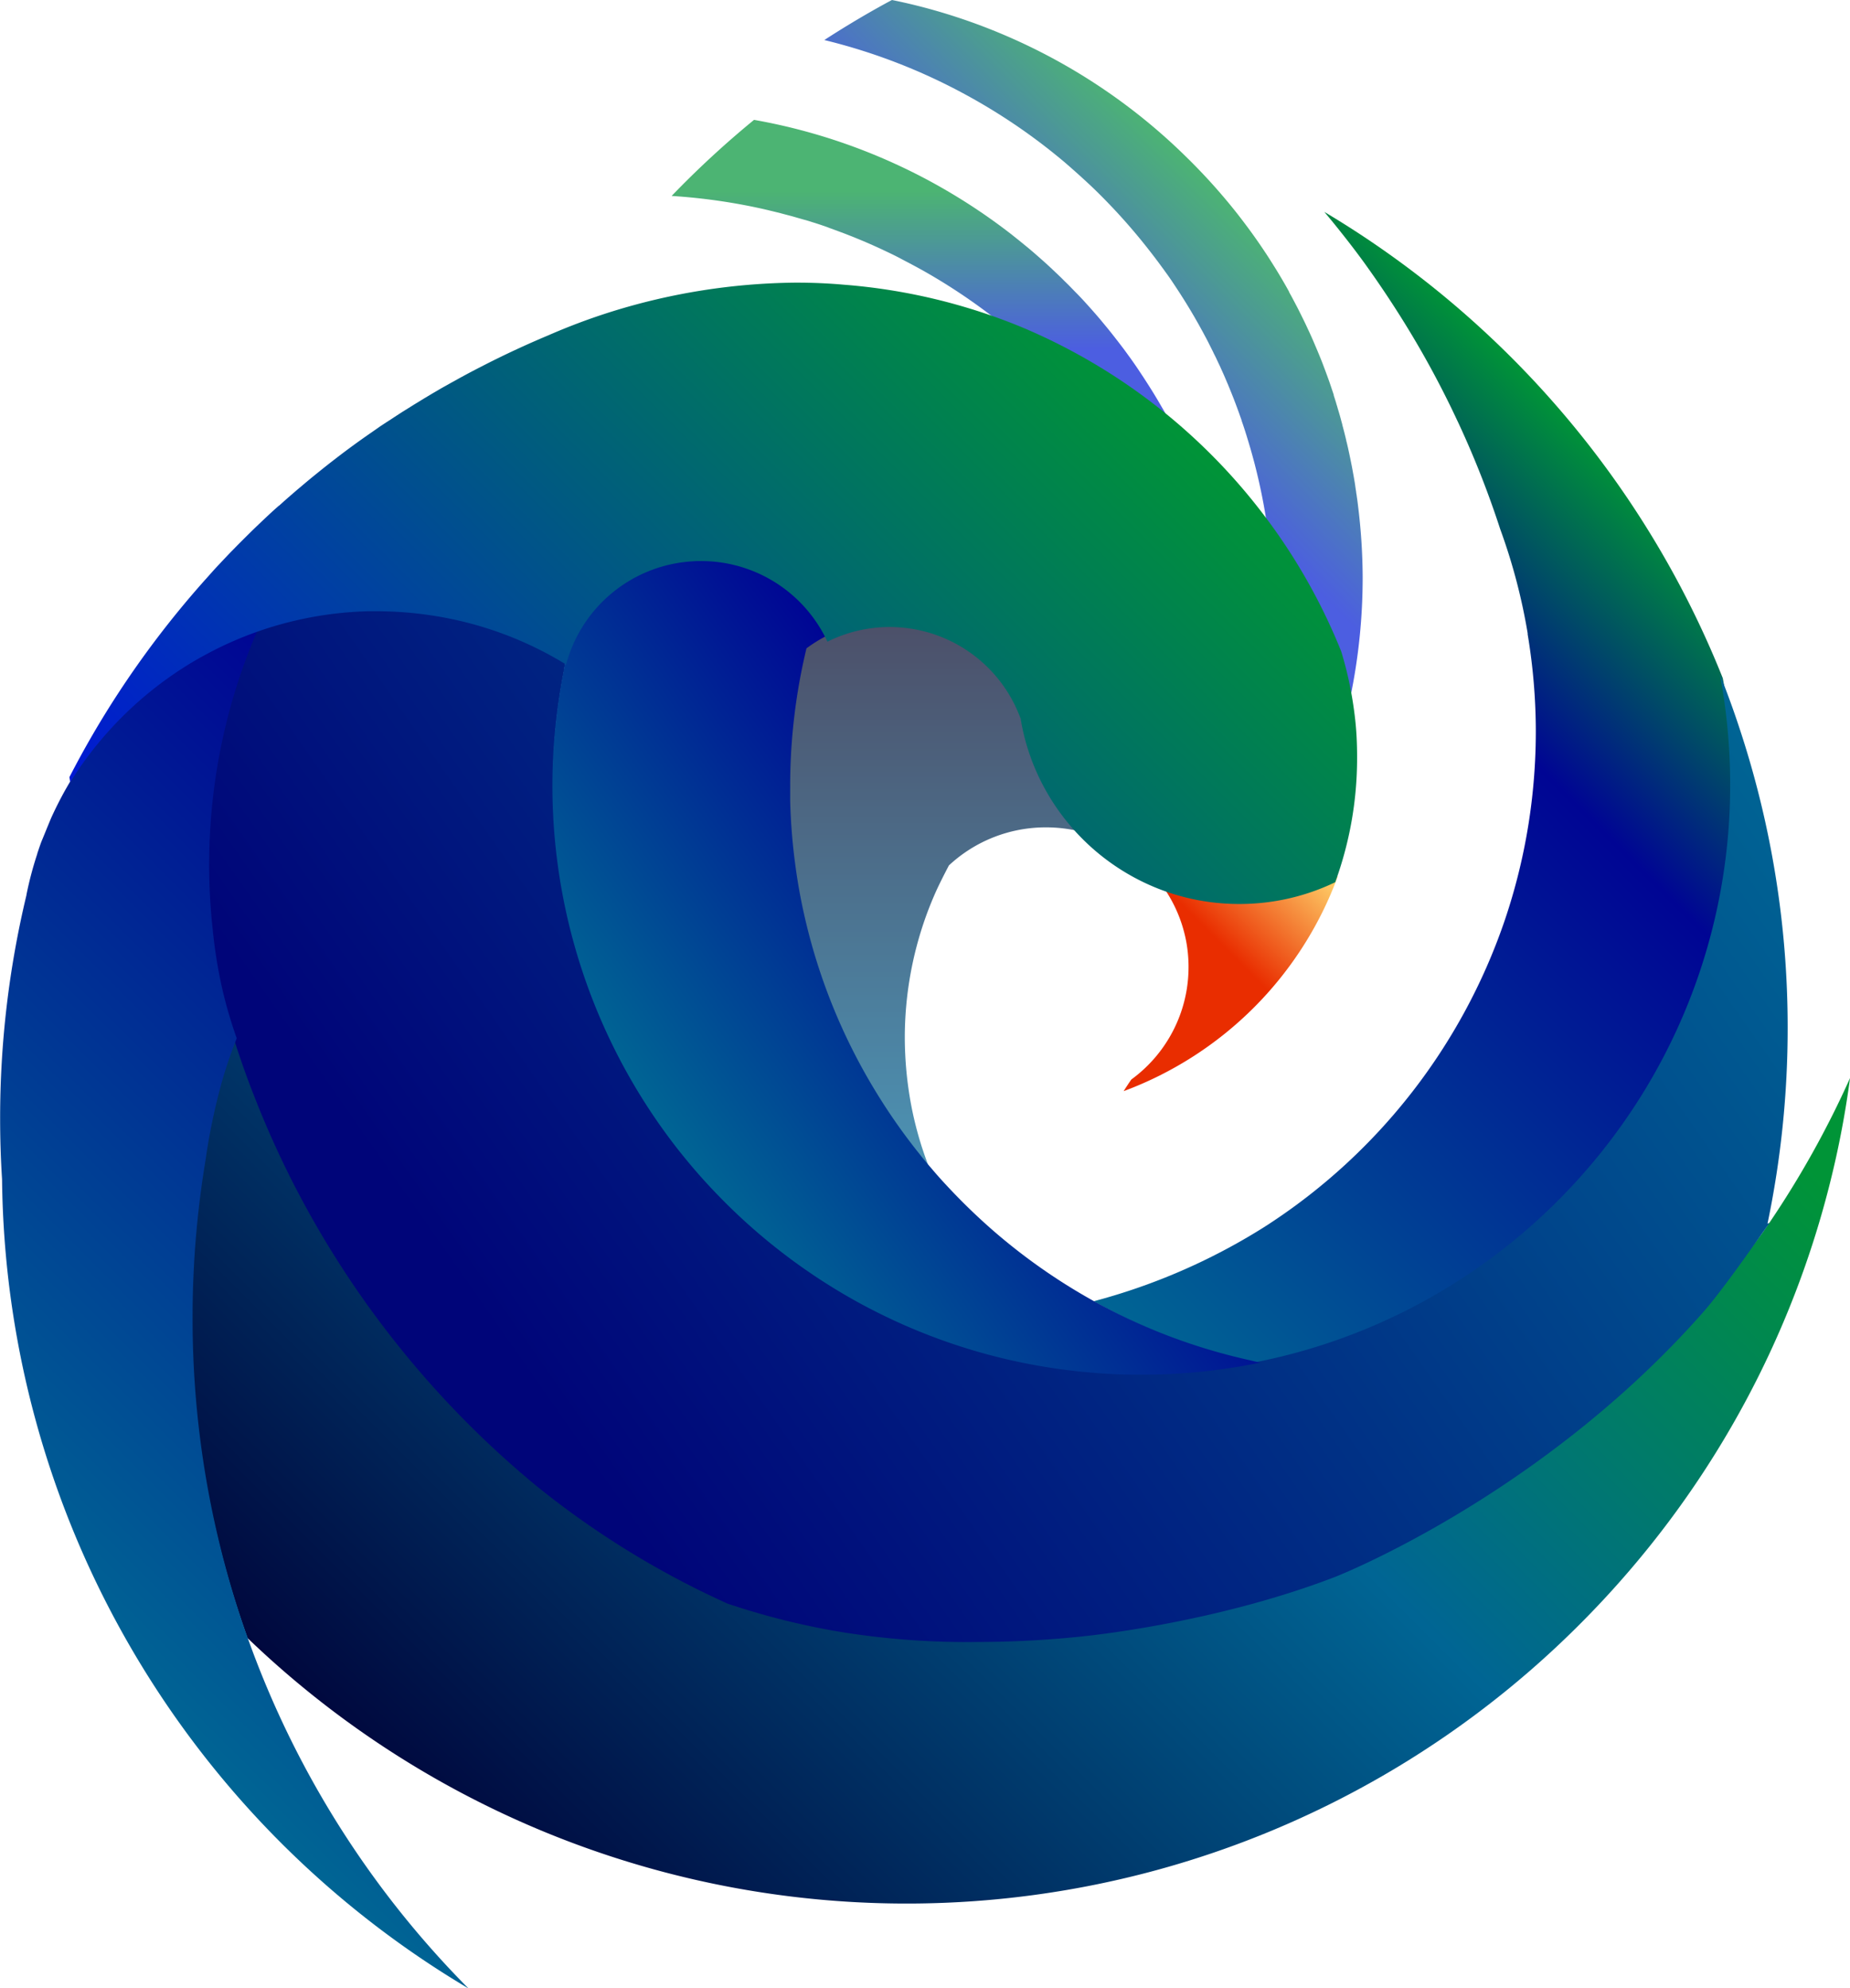<svg id="Layer_1" data-name="Layer 1" xmlns="http://www.w3.org/2000/svg" xmlns:xlink="http://www.w3.org/1999/xlink" viewBox="0 0 440.44 473.29"><defs><style>.cls-1{opacity:0.7;}.cls-2{fill:url(#linear-gradient);}.cls-3{fill:url(#linear-gradient-2);}.cls-4{fill:url(#linear-gradient-3);}.cls-5{fill:url(#linear-gradient-4);}.cls-6{fill:url(#linear-gradient-5);}.cls-7{fill:url(#linear-gradient-6);}.cls-8{fill:url(#linear-gradient-7);}.cls-9{fill:url(#linear-gradient-8);}.cls-10{fill:url(#linear-gradient-9);}.cls-11{fill:url(#linear-gradient-10);}.cls-12{fill:none;}</style><linearGradient id="linear-gradient" x1="281.03" y1="115.51" x2="331.96" y2="64.59" gradientUnits="userSpaceOnUse"><stop offset="0.29" stop-color="#0019d4"/><stop offset="1" stop-color="#009437"/></linearGradient><linearGradient id="linear-gradient-2" x1="134.97" y1="443.76" x2="392.39" y2="186.34" gradientUnits="userSpaceOnUse"><stop offset="0" stop-color="#00083e"/><stop offset="0.55" stop-color="#006594"/><stop offset="0.94" stop-color="#009437"/></linearGradient><linearGradient id="linear-gradient-3" x1="254.73" y1="117.6" x2="254.73" y2="40.53" gradientUnits="userSpaceOnUse"><stop offset="0.29" stop-color="#0019d4"/><stop offset="0.78" stop-color="#009437"/></linearGradient><linearGradient id="linear-gradient-4" x1="294.2" y1="264.22" x2="345.3" y2="213.12" gradientUnits="userSpaceOnUse"><stop offset="0.57" stop-color="#e92d00"/><stop offset="0.99" stop-color="#ffd26a"/></linearGradient><linearGradient id="linear-gradient-5" x1="256.56" y1="290.13" x2="256.56" y2="159.71" gradientUnits="userSpaceOnUse"><stop offset="0" stop-color="#006594"/><stop offset="1" stop-color="#000529"/></linearGradient><linearGradient id="linear-gradient-6" x1="265.46" y1="292.74" x2="427.57" y2="130.63" gradientUnits="userSpaceOnUse"><stop offset="0" stop-color="#006594"/><stop offset="0.72" stop-color="#000594"/><stop offset="1" stop-color="#009437"/></linearGradient><linearGradient id="linear-gradient-7" x1="133.87" y1="340.07" x2="420.51" y2="139.36" gradientUnits="userSpaceOnUse"><stop offset="0.06" stop-color="#000579"/><stop offset="1" stop-color="#006594"/></linearGradient><linearGradient id="linear-gradient-8" x1="44.33" y1="393.82" x2="186.51" y2="251.64" gradientUnits="userSpaceOnUse"><stop offset="0" stop-color="#006594"/><stop offset="1" stop-color="#000594"/></linearGradient><linearGradient id="linear-gradient-9" x1="196.1" y1="286.66" x2="278.04" y2="229.28" xlink:href="#linear-gradient-8"/><linearGradient id="linear-gradient-10" x1="128" y1="275.32" x2="302.85" y2="100.47" gradientUnits="userSpaceOnUse"><stop offset="0" stop-color="#0019d4"/><stop offset="1" stop-color="#009437"/></linearGradient></defs><title>minlogo</title><g class="cls-1"><path class="cls-2" d="M358.64,149.35a140.38,140.38,0,0,1-2.9,28.46c-.23,1.1-.47,2.19-.72,3.27,0,0,0,0,0,0-.1.43-.2.86-.3,1.28-.17.7-.34,1.4-.52,2.1-.29,1.11-.59,2.2-.91,3.31-.08-1.4-.18-2.79-.33-4.17q-.35-3.43-1-6.77a84.09,84.09,0,0,0-2.36-9.62,139.84,139.84,0,0,0-17.78-31.61q2.42,2.73,4.6,5.65l0-.15a139.53,139.53,0,0,0-3.52-18.76c-.11-.43-.23-.87-.35-1.3l-.21-.77c-.1-.37-.21-.74-.31-1.11s-.23-.79-.35-1.19l-.06-.2-.21-.71c-.11-.36-.22-.72-.33-1.08s-.18-.6-.28-.9l-.13-.42c-.16-.5-.33-1-.5-1.52l-.13-.37c-.08-.23-.16-.47-.24-.7l0-.07a1.32,1.32,0,0,0-.05-.14c-.09-.27-.19-.54-.29-.81-.16-.45-.31-.91-.49-1.37a3.22,3.22,0,0,0-.13-.35c-.08-.25-.18-.49-.27-.73-.18-.51-.38-1-.57-1.51,0-.07-.05-.14-.08-.21s-.13-.34-.2-.51-.12-.32-.19-.48-.12-.31-.19-.47-.12-.31-.19-.47a1.18,1.18,0,0,0-.08-.19q-.23-.58-.47-1.15c0-.08-.06-.14-.09-.21-.16-.38-.32-.76-.48-1.13-.08-.18-.15-.37-.23-.54s-.08-.2-.13-.3q-.35-.8-.72-1.61c-.13-.3-.26-.59-.4-.88s-.13-.28-.2-.42-.18-.39-.27-.57a1.59,1.59,0,0,0-.11-.23c-.18-.41-.38-.82-.59-1.22s-.4-.85-.62-1.27l-.46-.91-.44-.88c-.28-.55-.57-1.1-.87-1.65l0,0c-.22-.42-.44-.83-.67-1.24s-.33-.61-.5-.91-.45-.81-.68-1.21l-.26-.45c-.23-.42-.47-.83-.72-1.24-.37-.64-.76-1.28-1.14-1.91-.75-1.23-1.52-2.45-2.31-3.66l-.05-.08-.11-.16-.09-.14-.77-1.17q-1-1.52-2.09-3l-.33-.47-.12-.16-.23-.31-.67-.91c-.2-.28-.4-.55-.61-.82l-.2-.26c-.19-.26-.38-.52-.59-.78l-.6-.78-1.12-1.43-.24-.3q-4.07-5.11-8.6-9.82h0q-2.11-2.21-4.33-4.32-3-2.81-6.07-5.46A140.57,140.57,0,0,0,264,34.47h0a139,139,0,0,0-33.53-12.94q6.38-4.14,13-7.84,1.55-.87,3.11-1.69h0q4,.81,7.91,1.85h0a140,140,0,0,1,62.11,35.47h0A140.39,140.39,0,0,1,329,63.14l.36.47c.56.72,1.11,1.45,1.66,2.18q2.43,3.26,4.66,6.65c.4.6.79,1.21,1.17,1.82.18.28.36.56.53.84.39.61.77,1.23,1.14,1.84s.84,1.41,1.25,2.11.86,1.5,1.28,2.26h0l.09.16,0,.08h0l.64,1.16.21.4.83,1.57q.42.79.81,1.59c.27.53.53,1.06.79,1.59.42.84.82,1.69,1.21,2.54l.25.53q.59,1.27,1.13,2.54c.1.24.21.47.3.71l.31.72q.59,1.39,1.15,2.79c.19.47.37.94.55,1.42l.25.67c.08.21.16.42.24.64.18.48.37,1,.54,1.47q.37,1,.72,2.06c.23.69.47,1.38.69,2.07h0l0,.13c.2.6.39,1.21.58,1.82,0,0,0,0,0,.05.13.4.25.79.36,1.2.31,1,.6,2,.88,3.07.09.31.18.64.26,1,0,.11.06.21.08.31l.17.65.21.81c.15.6.3,1.2.44,1.8,0,.09,0,.18.06.27q.13.53.25,1.06c.09.37.17.75.25,1.12.16.74.32,1.49.47,2.23s.25,1.25.37,1.88q.11.58.21,1.15c.1.52.19,1.05.28,1.57s.18,1.05.25,1.58.14.93.21,1.39c0,.27.09.55.12.82s.09.67.14,1c.09.65.17,1.3.25,2h0A142.42,142.42,0,0,1,358.64,149.35Z" transform="translate(-34.22 -12)"/></g><path class="cls-3" d="M474.67,268.61q-1.28,9.62-3.36,19a226,226,0,0,1-48.52,97.5q-6.34,7.46-13.29,14.34l0,0a226.4,226.4,0,0,1-316.37,2.44,226.41,226.41,0,0,1-13.32-76.77q0-4.95.21-9.85.24-5.67.76-11.27.76-8.23,2.1-16.3A147.91,147.91,0,0,1,87,268c1.25-4.19,2.51-7.59,3.43-9.89a148,148,0,0,0,5.08,15.62q.83,2.13,1.69,4.16h0a225.44,225.44,0,0,0,19.4,36.58s4.49,6.87,9.38,13.28c30,39.32,65.48,57,65.48,57A152.72,152.72,0,0,0,237,399.85a213.07,213.07,0,0,0,31.21,2.26h0a225.84,225.84,0,0,0,25.92-1.73c103-13.58,159.84-95.14,159.84-95.14.69-1,1.23-1.78,1.49-2.17h0A226.55,226.55,0,0,0,474.67,268.61Z" transform="translate(-34.22 -12)"/><g class="cls-1"><path class="cls-4" d="M315.35,117.6a140.78,140.78,0,0,0-35.84-22.7h0l-.59-.54h0c-.45-.41-.89-.81-1.35-1.2a139.85,139.85,0,0,0-20.38-14.88q-2.61-1.57-5.28-3l-1.67-.89-.64-.33-.4-.21L247.58,73c-.73-.37-1.46-.72-2.2-1.07l-1.31-.62-.43-.2-.88-.4-.25-.11-.42-.19-.63-.28-.64-.28-1-.43-.92-.38-.6-.25c-.63-.26-1.27-.52-1.9-.76l-1.15-.45-1.15-.43-2-.74-.41-.14L231,66l-.84-.29-.61-.21-1.2-.39-.42-.13-.42-.13-.81-.26L225,64.11l-1.22-.35c-.54-.16-1.07-.31-1.61-.45l-1-.26-1.08-.29L219,62.49l-.69-.17-.58-.14L217,62l-.26-.06-.23-.05c-.48-.12-1-.23-1.45-.33q-3.3-.72-6.66-1.28a140,140,0,0,0-14.28-1.64,226.29,226.29,0,0,1,19.62-18.11A138.81,138.81,0,0,1,248,51.31q5.7,2.64,11.12,5.78a140.14,140.14,0,0,1,16,10.78l1.67,1.33.53.43h0l.61.5.81.66L279,71l.82.7c.34.28.67.57,1,.86l.49.43.16.14,1.37,1.21c.5.45,1,.9,1.49,1.37.15.13.3.27.45.42s.39.36.58.55.31.28.46.43l.52.5c.45.42.89.86,1.32,1.3l.74.72c.57.57,1.13,1.15,1.69,1.73h0q1,1,2,2.08c.46.5.91,1,1.36,1.5.73.81,1.44,1.62,2.15,2.44l.71.84.43.52.54.65q1.41,1.7,2.75,3.44c.16.2.31.38.45.58l.37.48.76,1,.13.17c.39.52.77,1.05,1.16,1.59l.19.26c.11.14.21.28.31.43q1.16,1.61,2.25,3.27l.71,1.07q.91,1.39,1.79,2.79h0q.46.73.91,1.47l.65,1.08c.18.29.35.59.52.88l.08.14c.33.57.66,1.14,1,1.71s.6,1.07.89,1.61l.58,1.07c.28.5.54,1,.8,1.51q.19.35.36.7c.34.65.67,1.3,1,2h0Z" transform="translate(-34.22 -12)"/></g><path class="cls-5" d="M352.73,220.55a86.34,86.34,0,0,1-51,51.18q.44-.7.92-1.43t.92-1.35a33.16,33.16,0,0,0,11.75-15.81h0a33,33,0,0,0,1.86-11c0-.1,0-.2,0-.3h0a33.21,33.21,0,0,0-.5-5.46c-.16-.89-.36-1.78-.59-2.65A33,33,0,0,0,310.31,222a52,52,0,0,0,9.67,2.83c.74.14,1.48.27,2.23.37.47.08.93.13,1.4.19a53.28,53.28,0,0,0,16.46-.61A52.33,52.33,0,0,0,352.73,220.55Z" transform="translate(-34.22 -12)"/><g class="cls-1"><path class="cls-6" d="M291.73,210a34.22,34.22,0,0,0-8.48-1.06A33.82,33.82,0,0,0,260.13,218l0,0c-1,1.92-2,3.87-2.93,5.87h0c-.9,2-1.78,4.13-2.59,6.4A85.6,85.6,0,0,0,249.63,259a88.38,88.38,0,0,0,1.47,15.78,83.27,83.27,0,0,0,2.34,9.45c.15.5.31,1,.48,1.49q.74,2.25,1.6,4.43c-1.09-1.25-2.14-2.51-3.18-3.8-.43-.53-.85-1.06-1.28-1.6a139.74,139.74,0,0,1-8.74-12.47h0a138.12,138.12,0,0,1-17.58-42.87q-1.34-6-2.15-12.12a138.54,138.54,0,0,1-1.15-14.65h0c0-1.2,0-2.4,0-3.61a138.58,138.58,0,0,1,3.89-32.71,33.93,33.93,0,0,1,48,8.08,32.86,32.86,0,0,1,3.71,7.17v0a51.21,51.21,0,0,0,1.77,7.28h0c.48,1.52,1,3,1.67,4.48A52.79,52.79,0,0,0,291.73,210Z" transform="translate(-34.22 -12)"/></g><path class="cls-7" d="M445.47,180.12q-.47-3.37-1.1-6.7h0a225.8,225.8,0,0,0-22.49-42.53h0c-.1-.16-.21-.33-.33-.49h0a227.42,227.42,0,0,0-34.34-39.86s0,0,0,0a226.65,226.65,0,0,0-23.76-19.1q-6.79-4.75-13.94-9h0q2.11,2.5,4.13,5.06h0q2.64,3.31,5.14,6.73Q365,82.81,370.5,92a224.7,224.7,0,0,1,10.61,20c.21.44.42.87.62,1.32a223.83,223.83,0,0,1,9.63,24.56,1.32,1.32,0,0,0,.05.14,138.58,138.58,0,0,1,6.51,24.73c0,.08,0,.16,0,.24A140.9,140.9,0,0,1,399.86,186q0,7.08-.69,14a139.52,139.52,0,0,1-6.82,31.4h0a140.54,140.54,0,0,1-56.1,72l-.07.05-.11.07,0,0-1.24.79a146.34,146.34,0,0,1-40.22,17.43,138.21,138.21,0,0,0,15.29,7.43l.43.18a139,139,0,0,0,22.59,7l2.07.44a138.88,138.88,0,0,0,35.57-12.51,140.7,140.7,0,0,0,49.73-42.67h0a139.54,139.54,0,0,0,26.57-82.12A141.39,141.39,0,0,0,445.47,180.12Z" transform="translate(-34.22 -12)"/><path class="cls-8" d="M459.82,256.61a228,228,0,0,1-4.8,46.67c.21-.11.38-.17.42-.13s-.19.33-.22.37c-.63.72-10.26,14.91-15.67,21C400.77,368.42,352,387.39,352,387.39c-27.11,10.41-55.46,13.63-59.53,14.07a239.89,239.89,0,0,1-25.09,1.38,188.77,188.77,0,0,1-33.22-2.42,174.48,174.48,0,0,1-26.71-6.7A209.11,209.11,0,0,1,162.3,366a227.57,227.57,0,0,1-36.71-38.09q-4.93-6.46-9.38-13.28a225.44,225.44,0,0,1-19.4-36.58h0q-.87-2.07-1.69-4.16Q92,266.09,89.51,258q-1.64-5.3-3-10.69a137.42,137.42,0,0,1-2.34-14.42,140,140,0,0,1,11.1-72.13l.79-.28h0a86,86,0,0,1,25.9-4.69l2.26,0a86.79,86.79,0,0,1,12.87,1,85.44,85.44,0,0,1,32,11.68c-.07.29-.13.59-.19.87l0,.16c-.11.54-.23,1.08-.33,1.62,0,.09,0,.18,0,.26a140.38,140.38,0,0,0,26.93,113.63c.62.79,1.25,1.58,1.89,2.36q3.63,4.46,7.62,8.59A140.79,140.79,0,0,0,239.22,322h0c1.61.87,3.22,1.71,4.86,2.51h0a139.24,139.24,0,0,0,50.27,13.89l.58.05q5,.4,10.06.43h3.54a85.57,85.57,0,0,0,9-.47h.09a139.58,139.58,0,0,0,52.21-14.89,140.7,140.7,0,0,0,49.73-42.67h0a139.54,139.54,0,0,0,26.57-82.12,141.39,141.39,0,0,0-1.35-19.51q-.47-3.37-1.1-6.7,2.44,6.09,4.52,12.37h0A226.57,226.57,0,0,1,459.82,256.61Z" transform="translate(-34.22 -12)"/><path class="cls-9" d="M145.71,485.29a226.68,226.68,0,0,1-111-192.51.09.09,0,0,1,0-.06q-.46-7.19-.46-14.47a227.5,227.5,0,0,1,6.27-53.19.22.22,0,0,1,0-.08,83.17,83.17,0,0,1,2.57-9.72l0-.07c.49-1.47.86-2.56,1.1-3.12.47-1.12,1.22-3,2.21-5.37l.09-.2c.71-1.55,1.51-3.18,2.4-4.86s1.88-3.37,2.81-4.87h0a85.93,85.93,0,0,1,8.69-11.65s0,0,0,0c1.15-1.31,2.35-2.57,3.58-3.81A86.8,86.8,0,0,1,81.19,168q1.48-.87,3-1.68a85.09,85.09,0,0,1,11.75-5.22,139.14,139.14,0,0,0-8,23.65,141.34,141.34,0,0,0-3.08,48.48,114.36,114.36,0,0,0,2.34,14.42,104.9,104.9,0,0,0,3.38,11.49c-.89,2.26-2.08,5.46-3.25,9.37a145.87,145.87,0,0,0-4.19,19.73q-1.34,8.05-2.1,16.3-.53,5.6-.76,11.27-.22,4.9-.21,9.85a226.13,226.13,0,0,0,65.68,159.65Z" transform="translate(-34.22 -12)"/><path class="cls-10" d="M334.21,336.36a139.2,139.2,0,0,1-16.64,2.39h-.09q-5,.42-10.15.47H304.9q-5.08,0-10.06-.43l-.58-.05A139.24,139.24,0,0,1,244,324.85h0c-1.64-.81-3.25-1.64-4.86-2.51h0a140.79,140.79,0,0,1-34.27-26.13q-4-4.14-7.62-8.59c-.64-.78-1.27-1.57-1.89-2.36a140.38,140.38,0,0,1-26.93-113.63c0-.09,0-.18,0-.26.11-.54.22-1.08.33-1.62l0-.16c.07-.29.14-.57.22-.86A33.17,33.17,0,0,1,199,144.13c.7,0,1.42-.07,2.14-.07a33.12,33.12,0,0,1,27.25,14.26,32.13,32.13,0,0,1,2.83,4.93,33.08,33.08,0,0,0-5,3.08A140.38,140.38,0,0,0,222.34,199c0,1.21,0,2.41,0,3.61h0a140.39,140.39,0,0,0,1.14,14.65q.79,6.16,2.12,12.12A139.18,139.18,0,0,0,243,272.3h0a139.77,139.77,0,0,0,8.62,12.47c.42.54.83,1.07,1.26,1.6,1,1.29,2.06,2.56,3.14,3.8h0l.06.07c.84,1,2,2.33,3.46,3.89a146.59,146.59,0,0,0,10.55,10.29,140.25,140.25,0,0,0,23.73,16.83,138.21,138.21,0,0,0,15.29,7.43l.43.18a139,139,0,0,0,22.59,7Z" transform="translate(-34.22 -12)"/><path class="cls-11" d="M357.31,192.42A86,86,0,0,1,352.1,222a52.33,52.33,0,0,1-12.65,4.2,53.28,53.28,0,0,1-16.46.61c-.47-.06-.94-.11-1.4-.19-.75-.1-1.49-.23-2.23-.37a52,52,0,0,1-9.67-2.83h0a53,53,0,0,1-29.09-28.58c-.62-1.46-1.17-3-1.65-4.48h0a51.8,51.8,0,0,1-1.74-7.28v0a33.19,33.19,0,0,0-46-18.34,32.13,32.13,0,0,0-2.83-4.93,33.12,33.12,0,0,0-27.25-14.26c-.72,0-1.44,0-2.14.07A33.17,33.17,0,0,0,169,170.18l0,0a85.44,85.44,0,0,0-32-11.68,86.79,86.79,0,0,0-12.87-1l-2.26,0a86,86,0,0,0-25.9,4.69h0l-.79.28a85.09,85.09,0,0,0-11.75,5.22q-1.51.81-3,1.68a86.8,86.8,0,0,0-17.21,13.35c-1.23,1.23-2.42,2.5-3.58,3.81l0,0,0,0a85.93,85.93,0,0,0-8.69,11.65c-.08-.4-.14-.8-.2-1.2a222.74,222.74,0,0,1,11.56-19.88A227.13,227.13,0,0,1,82.18,151c.36-.41.71-.81,1.08-1.21l1.78-2c.38-.42.76-.83,1.15-1.24a.08.08,0,0,1,0,0l.14-.15,0,0,1.06-1.13a0,0,0,0,1,0,0l.38-.4.81-.85c.28-.3.57-.6.87-.9l1.35-1.38,1.74-1.74,1.16-1.15.59-.58c1.18-1.14,2.37-2.27,3.56-3.39.72-.67,1.45-1.35,2.19-2l.53-.48.05,0,.59-.52c.7-.64,1.42-1.27,2.13-1.89l1.67-1.44.3-.25,1.78-1.5q.92-.77,1.85-1.53l.11-.09,1.65-1.33.8-.64,1.33-1.05,1.66-1.28q4.05-3.11,8.25-6l2-1.4,1.52-1,1-.64.86-.57,1-.65.88-.57,1-.62,1.87-1.17.23-.14.16-.1.09-.05,1.86-1.14,2.12-1.27,1.85-1.08.46-.26,2-1.12,2.17-1.2.9-.49.93-.5.45-.24,1.91-1,.3-.15,2.09-1.07h0q7.29-3.68,14.87-6.84l-.19.08-.24.1a149.16,149.16,0,0,1,15.06-5.63,151.59,151.59,0,0,1,43.49-6.88H224q5.54,0,11,.48A139.31,139.31,0,0,1,276.79,89.6q1.37.56,2.71,1.15h0a140.78,140.78,0,0,1,35.84,22.7,140.56,140.56,0,0,1,20.36,21.92l0,0A139.84,139.84,0,0,1,353.51,167a84.09,84.09,0,0,1,2.36,9.62q.62,3.33,1,6.77c.15,1.38.26,2.77.33,4.17h0s0,0,0,0Q357.32,190,357.31,192.42Z" transform="translate(-34.22 -12)"/><path class="cls-12" d="M376.5,451.84" transform="translate(-34.22 -12)"/></svg>